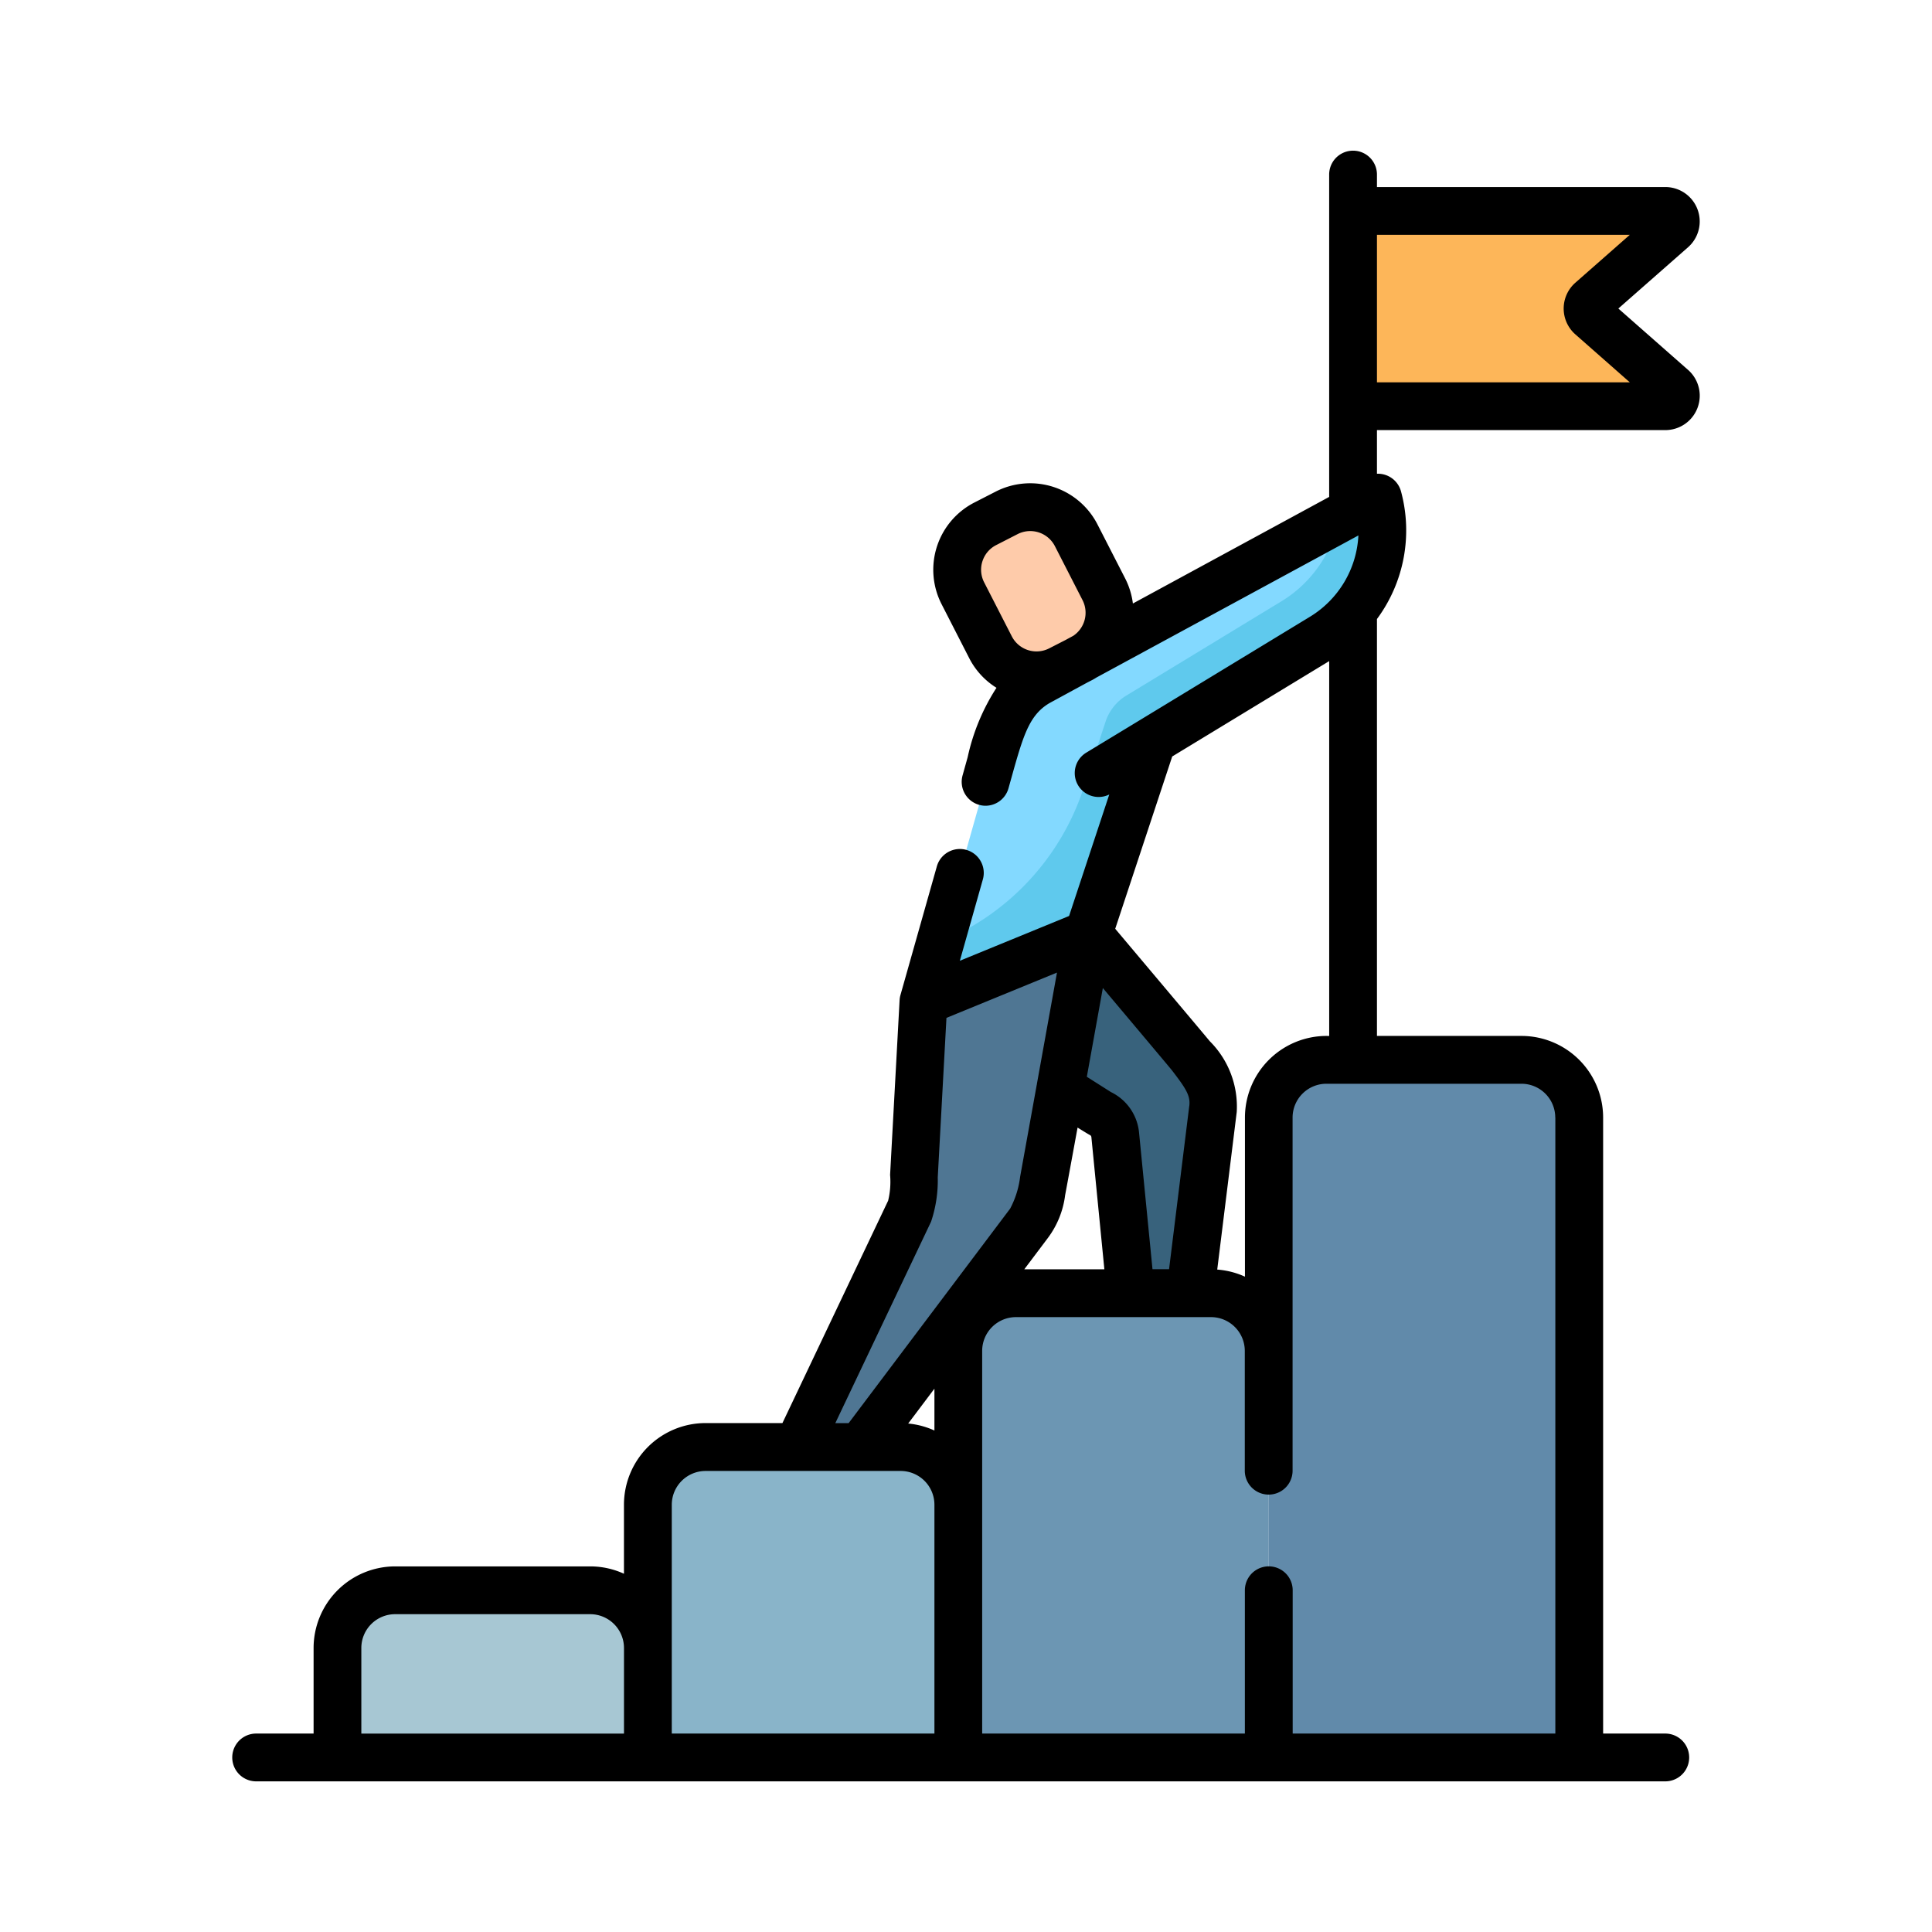 <svg xmlns="http://www.w3.org/2000/svg" width="76" height="76" viewBox="0 0 76 76">
  <g id="Grupo_57484" data-name="Grupo 57484" transform="translate(-392 -3872)">
    <rect id="Rectángulo_5543" data-name="Rectángulo 5543" width="76" height="76" transform="translate(392 3872)" fill="none"/>
    <g id="objetivo" transform="translate(401.136 3877.927)">
      <path id="Trazado_101999" data-name="Trazado 101999" d="M45.235,458.577H33.023v-4.308A2.269,2.269,0,0,1,35.293,452h7.673a2.269,2.269,0,0,1,2.269,2.269Zm0,0" transform="translate(-28.886 -395.37)" fill="#a7c7d3"/>
      <path id="Trazado_102000" data-name="Trazado 102000" d="M142.709,419.246H130.5V409.3a2.269,2.269,0,0,1,2.269-2.269h7.674a2.269,2.269,0,0,1,2.269,2.269Zm0,0" transform="translate(-114.147 -356.038)" fill="#89b4c9"/>
      <path id="Trazado_102001" data-name="Trazado 102001" d="M240.185,376.993H227.972V361a2.269,2.269,0,0,1,2.269-2.269h7.674A2.27,2.27,0,0,1,240.185,361Zm0,0" transform="translate(-199.41 -313.786)" fill="#6c96b3"/>
      <path id="Trazado_102002" data-name="Trazado 102002" d="M337.661,312.9H325.449V287.73a2.269,2.269,0,0,1,2.269-2.269h7.673a2.269,2.269,0,0,1,2.269,2.269Zm0,0" transform="translate(-284.674 -249.696)" fill="#618aaa"/>
      <path id="Trazado_102003" data-name="Trazado 102003" d="M351.906,26.586H364.19a.413.413,0,0,0,.273-.723l-3.191-2.809a.413.413,0,0,1,0-.62l3.191-2.81a.413.413,0,0,0-.273-.722H351.906Zm0,0" transform="translate(-307.816 -16.534)" fill="#fdb659"/>
      <path id="Trazado_102004" data-name="Trazado 102004" d="M234.891,108.93l-13.306,7.226c-1.187.645-1.512,1.778-1.926,3.238l-2.646,9.357,6.485-2.657,2.517-7.608,6.7-4.068a4.9,4.9,0,0,0,2.181-5.487Zm0,0" transform="translate(-189.823 -95.282)" fill="#83d9ff"/>
      <path id="Trazado_102005" data-name="Trazado 102005" d="M234.891,108.93l-1.535.833a4.9,4.9,0,0,1-2.264,3.248l-6.1,3.707a1.894,1.894,0,0,0-.814,1.023l-.871,2.634a9.875,9.875,0,0,1-5.631,6.036l-.662,2.34,6.485-2.657,2.517-7.608,6.7-4.068a4.9,4.9,0,0,0,2.181-5.488Zm0,0" transform="translate(-189.823 -95.282)" fill="#5fc9ed"/>
      <path id="Trazado_102006" data-name="Trazado 102006" d="M223.5,245.926l3.833,4.528c.635.841,1.187,1.432,1.073,2.357l-.9,7.244h-2.338l-.611-6.228a1.04,1.04,0,0,0-.624-.853l-6.92-4.391Zm0,0" transform="translate(-189.823 -215.114)" fill="#38627c"/>
      <path id="Trazado_102007" data-name="Trazado 102007" d="M182.427,248.584l-.374,6.866a3.017,3.017,0,0,1-.167,1.378l-4.413,9.284h2.481l6.635-8.813a3.587,3.587,0,0,0,.563-1.629l1.759-9.743Zm0,0" transform="translate(-155.238 -215.114)" fill="#4f7693"/>
      <path id="Trazado_102008" data-name="Trazado 102008" d="M232.3,113.039l1.088,2.124a2.031,2.031,0,0,1-.882,2.734l-.841.431a2.031,2.031,0,0,1-2.733-.882l-1.088-2.124a2.031,2.031,0,0,1,.882-2.734l.841-.431A2.031,2.031,0,0,1,232.3,113.039Zm0,0" transform="translate(-199.099 -97.909)" fill="#fecbaa"/>
      <path id="Trazado_102009" data-name="Trazado 102009" d="M57.267,8.623,54.526,6.21,57.267,3.8a1.353,1.353,0,0,0-.894-2.369H45.03V.94a.94.94,0,0,0-1.88,0V13.62l-7.721,4.193a2.974,2.974,0,0,0-.305-.988L34.035,14.7a2.974,2.974,0,0,0-4-1.29l-.841.431a2.971,2.971,0,0,0-1.29,4l1.088,2.125a2.953,2.953,0,0,0,1.071,1.163,8.236,8.236,0,0,0-1.133,2.727l-.2.717a.94.94,0,0,0,.649,1.16.926.926,0,0,0,.256.036.941.941,0,0,0,.9-.685l.2-.716c.412-1.453.665-2.231,1.471-2.669l1.444-.785.178-.091c.059-.03.115-.065.171-.1L44.3,15.136a3.979,3.979,0,0,1-1.9,3.195L35.705,22.4l-.023.014L33.6,23.677a.94.94,0,0,0,.9,1.649l-1.581,4.779-1.155.474-3.142,1.288.905-3.2a.94.94,0,1,0-1.81-.512l-1.431,5.059a.9.9,0,0,0-.034.2l-.374,6.877a3.147,3.147,0,0,1-.077,1.014l-4.158,8.748H18.619a3.213,3.213,0,0,0-3.21,3.21V55.98a3.184,3.184,0,0,0-1.329-.289H6.407A3.213,3.213,0,0,0,3.2,58.9v3.367H.94a.94.94,0,1,0,0,1.88H56.372a.94.94,0,0,0,0-1.88H53.927V38.034a3.213,3.213,0,0,0-3.21-3.21H45.03v-16.4a5.863,5.863,0,0,0,.945-5.025.94.94,0,0,0-.945-.69V10.992H56.373a1.353,1.353,0,0,0,.895-2.369ZM29.511,16.151a1.083,1.083,0,0,1,.541-.636l.841-.431a1.091,1.091,0,0,1,1.468.473l1.088,2.125a1.092,1.092,0,0,1-.362,1.4l-.306.166-.647.331a1.092,1.092,0,0,1-1.468-.474l-1.088-2.124a1.084,1.084,0,0,1-.067-.832ZM27.622,50.346a3.191,3.191,0,0,0-1.032-.275L27.622,48.7Zm4.464-7.576a3.543,3.543,0,0,0,.678-1.685c.025-.121.489-2.656.489-2.656s.439.274.485.293a.1.1,0,0,1,.058.082l.511,5.2H31.157Zm5.56-5.189L36.852,44H36.2l-.529-5.379a1.981,1.981,0,0,0-1.108-1.59l-.946-.6.63-3.491s2.654,3.152,2.715,3.233c.549.714.737,1,.686,1.407ZM27.49,42.131a5.1,5.1,0,0,0,.263-1.745l.342-6.272,4.348-1.782-.79,4.378c0,.012,0,.024-.006.036l-.654,3.62a3.581,3.581,0,0,1-.393,1.252l-6.353,8.438h-.524ZM5.078,58.9a1.33,1.33,0,0,1,1.329-1.329H14.08A1.331,1.331,0,0,1,15.41,58.9v3.368H5.078Zm12.212,0V53.266a1.331,1.331,0,0,1,1.33-1.329h7.673a1.33,1.33,0,0,1,1.329,1.329v9H17.29V58.9ZM52.047,38.034V62.267H41.715V56.63a.94.94,0,0,0-1.881,0v5.637H29.5V47.214a1.33,1.33,0,0,1,1.329-1.329h7.673a1.33,1.33,0,0,1,1.329,1.329v4.713a.94.94,0,1,0,1.88,0V38.034a1.331,1.331,0,0,1,1.33-1.329h7.673a1.331,1.331,0,0,1,1.33,1.329Zm-9-3.21a3.213,3.213,0,0,0-3.21,3.21v6.26a3.182,3.182,0,0,0-1.09-.279l.767-6.2a3.631,3.631,0,0,0-1.062-2.785c-.063-.082-3.718-4.421-3.718-4.421l2.242-6.778,6.175-3.752V34.825ZM45.03,9.111v-5.8h9.946L52.834,5.195a1.353,1.353,0,0,0,0,2.031l2.142,1.886H45.03Zm0,0" transform="translate(0 0)"/>
    </g>
  </g>
</svg>
